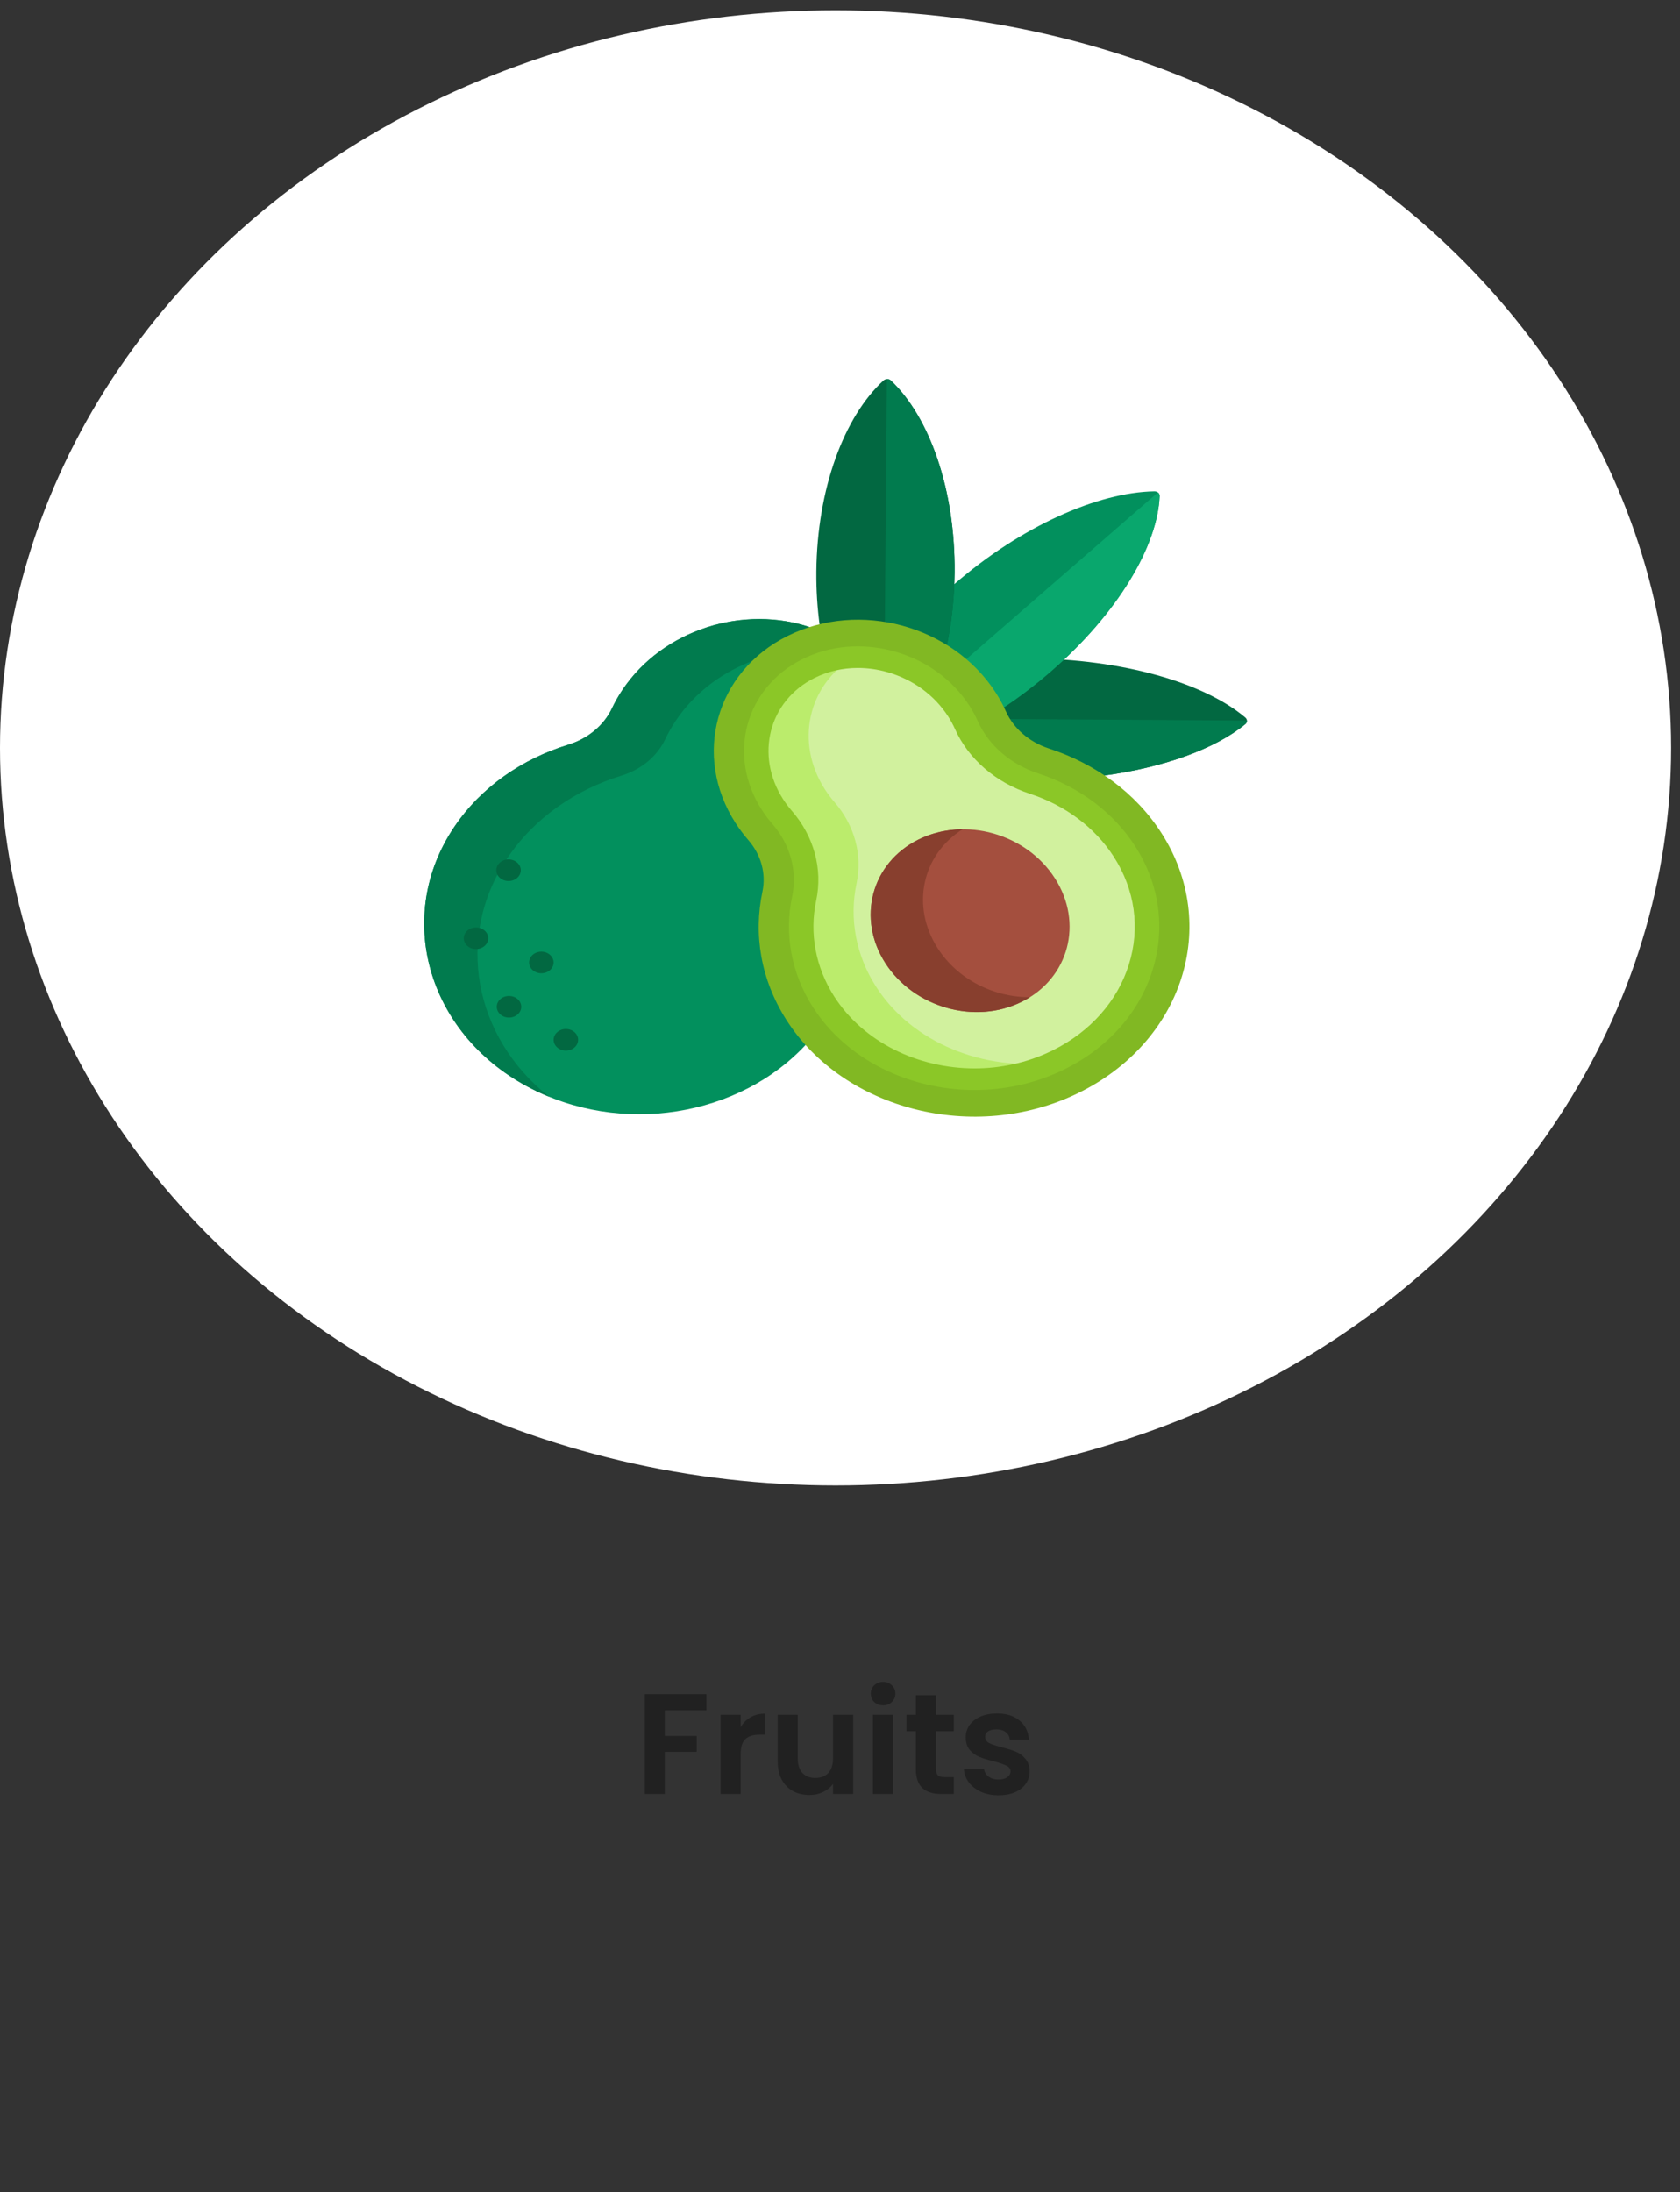 <svg width="141" height="184" viewBox="0 0 141 184" fill="none" xmlns="http://www.w3.org/2000/svg">
<rect x="0" y="0" width="141" height="184" fill="#333333" stroke="none"/>
<path d="M59.288 142.195V143.551H55.796V145.699H58.472V147.031H55.796V150.571H54.116V142.195H59.288ZM62.16 144.955C62.376 144.603 62.656 144.327 63 144.127C63.352 143.927 63.752 143.827 64.2 143.827V145.591H63.756C63.228 145.591 62.828 145.715 62.556 145.963C62.292 146.211 62.16 146.643 62.16 147.259V150.571H60.48V143.923H62.16V144.955ZM71.607 143.923V150.571H69.915V149.731C69.699 150.019 69.415 150.247 69.063 150.415C68.719 150.575 68.343 150.655 67.935 150.655C67.415 150.655 66.955 150.547 66.555 150.331C66.155 150.107 65.839 149.783 65.607 149.359C65.383 148.927 65.271 148.415 65.271 147.823V143.923H66.951V147.583C66.951 148.111 67.083 148.519 67.347 148.807C67.611 149.087 67.971 149.227 68.427 149.227C68.891 149.227 69.255 149.087 69.519 148.807C69.783 148.519 69.915 148.111 69.915 147.583V143.923H71.607ZM74.117 143.131C73.821 143.131 73.573 143.039 73.373 142.855C73.181 142.663 73.085 142.427 73.085 142.147C73.085 141.867 73.181 141.635 73.373 141.451C73.573 141.259 73.821 141.163 74.117 141.163C74.413 141.163 74.657 141.259 74.849 141.451C75.049 141.635 75.149 141.867 75.149 142.147C75.149 142.427 75.049 142.663 74.849 142.855C74.657 143.039 74.413 143.131 74.117 143.131ZM74.945 143.923V150.571H73.265V143.923H74.945ZM78.561 145.303V148.519C78.561 148.743 78.613 148.907 78.717 149.011C78.829 149.107 79.013 149.155 79.269 149.155H80.049V150.571H78.993C77.577 150.571 76.869 149.883 76.869 148.507V145.303H76.077V143.923H76.869V142.279H78.561V143.923H80.049V145.303H78.561ZM83.801 150.679C83.257 150.679 82.769 150.583 82.337 150.391C81.905 150.191 81.561 149.923 81.305 149.587C81.057 149.251 80.921 148.879 80.897 148.471H82.589C82.621 148.727 82.745 148.939 82.961 149.107C83.185 149.275 83.461 149.359 83.789 149.359C84.109 149.359 84.357 149.295 84.533 149.167C84.717 149.039 84.809 148.875 84.809 148.675C84.809 148.459 84.697 148.299 84.473 148.195C84.257 148.083 83.909 147.963 83.429 147.835C82.933 147.715 82.525 147.591 82.205 147.463C81.893 147.335 81.621 147.139 81.389 146.875C81.165 146.611 81.053 146.255 81.053 145.807C81.053 145.439 81.157 145.103 81.365 144.799C81.581 144.495 81.885 144.255 82.277 144.079C82.677 143.903 83.145 143.815 83.681 143.815C84.473 143.815 85.105 144.015 85.577 144.415C86.049 144.807 86.309 145.339 86.357 146.011H84.749C84.725 145.747 84.613 145.539 84.413 145.387C84.221 145.227 83.961 145.147 83.633 145.147C83.329 145.147 83.093 145.203 82.925 145.315C82.765 145.427 82.685 145.583 82.685 145.783C82.685 146.007 82.797 146.179 83.021 146.299C83.245 146.411 83.593 146.527 84.065 146.647C84.545 146.767 84.941 146.891 85.253 147.019C85.565 147.147 85.833 147.347 86.057 147.619C86.289 147.883 86.409 148.235 86.417 148.675C86.417 149.059 86.309 149.403 86.093 149.707C85.885 150.011 85.581 150.251 85.181 150.427C84.789 150.595 84.329 150.679 83.801 150.679Z" fill="#212121"/>
<ellipse cx="70.128" cy="62.769" rx="70.128" ry="61.905" fill="white"/>
<g clip-path="url(#clip0_492_1990)">
<path d="M104.525 60.23C101.103 57.323 94.257 55.309 86.352 55.253C84.546 55.241 82.794 55.332 81.124 55.513C82.022 56.296 82.812 57.198 83.457 58.203C83.777 58.701 84.059 59.221 84.296 59.749C84.957 61.223 86.304 62.385 87.99 62.936C89.618 63.468 91.138 64.205 92.51 65.113C97.698 64.422 102.004 62.846 104.521 60.775C104.699 60.628 104.701 60.379 104.525 60.23Z" fill="#026841"/>
<path d="M84.616 60.35C85.344 61.537 86.54 62.463 87.99 62.936C89.618 63.468 91.138 64.205 92.51 65.113C97.697 64.423 102.003 62.846 104.521 60.775C104.618 60.695 104.661 60.585 104.653 60.477L84.616 60.35Z" fill="#017B4E"/>
<path d="M83.457 58.203C83.715 58.604 83.946 59.019 84.151 59.441C85.522 58.532 86.88 57.503 88.194 56.362C93.828 51.467 97.159 45.815 97.325 41.625C97.334 41.41 97.136 41.233 96.892 41.237C92.143 41.317 85.689 44.166 80.055 49.061C78.658 50.275 77.404 51.535 76.303 52.807C79.25 53.753 81.816 55.647 83.457 58.203Z" fill="#02905D"/>
<path d="M83.457 58.203C83.715 58.604 83.946 59.019 84.151 59.441C85.522 58.532 86.88 57.503 88.194 56.361C93.828 51.467 97.158 45.815 97.325 41.625C97.33 41.508 97.272 41.403 97.18 41.331L81.004 55.408C81.953 56.215 82.783 57.153 83.457 58.203Z" fill="#09A76D"/>
<path d="M71.999 52.132C74.68 52.132 77.269 52.902 79.444 54.267C79.862 52.331 80.098 50.239 80.118 48.055C80.181 41.077 78.009 35.002 74.77 31.935C74.604 31.778 74.322 31.776 74.153 31.931C70.859 34.952 68.578 40.996 68.515 47.974C68.501 49.543 68.601 51.066 68.8 52.52C69.836 52.265 70.913 52.132 71.999 52.132Z" fill="#026841"/>
<path d="M79.444 54.267C79.862 52.331 80.099 50.239 80.118 48.055C80.181 41.077 78.009 35.002 74.77 31.935C74.68 31.849 74.555 31.812 74.432 31.818L74.267 52.317C76.126 52.621 77.891 53.292 79.444 54.267Z" fill="#017B4E"/>
<path d="M66.117 85.538C64.056 82.302 63.348 78.513 64.123 74.868C64.453 73.316 64.015 71.703 62.92 70.443C62.529 69.993 62.169 69.512 61.849 69.014C60.113 66.31 59.605 63.205 60.419 60.271C61.233 57.34 63.27 54.931 66.155 53.487C66.79 53.169 67.458 52.906 68.147 52.698C62.454 50.706 55.643 52.824 52.241 57.901C51.903 58.406 51.611 58.923 51.363 59.448C50.687 60.877 49.352 61.994 47.695 62.504C43.826 63.695 40.393 66.047 38.132 69.395C33.085 76.87 35.821 86.646 44.236 91.18C52.087 95.409 62.101 93.721 67.698 87.609C67.114 86.962 66.584 86.271 66.117 85.538Z" fill="#02905D"/>
<path d="M66.155 53.487C66.79 53.169 67.458 52.906 68.147 52.698C62.454 50.706 55.643 52.824 52.241 57.901C51.903 58.406 51.611 58.923 51.363 59.448C50.687 60.877 49.352 61.994 47.695 62.504C43.826 63.695 40.393 66.047 38.132 69.395C33.085 76.87 35.821 86.646 44.236 91.18C44.841 91.505 45.459 91.795 46.086 92.051C39.777 87.065 38.126 78.621 42.605 71.987C44.866 68.639 48.299 66.287 52.168 65.096C53.825 64.586 55.16 63.468 55.836 62.039C56.084 61.515 56.376 60.998 56.714 60.493C58.337 58.071 60.736 56.325 63.419 55.375C64.213 54.638 65.129 54 66.155 53.487Z" fill="#017B4E"/>
<path d="M39.949 79.656C40.517 79.656 40.977 79.25 40.977 78.749C40.977 78.249 40.517 77.843 39.949 77.843C39.382 77.843 38.922 78.249 38.922 78.749C38.922 79.25 39.382 79.656 39.949 79.656Z" fill="#026841"/>
<path d="M45.434 81.688C46.002 81.688 46.461 81.282 46.461 80.781C46.461 80.28 46.002 79.874 45.434 79.874C44.867 79.874 44.407 80.28 44.407 80.781C44.407 81.282 44.867 81.688 45.434 81.688Z" fill="#026841"/>
<path d="M42.72 85.405C43.287 85.405 43.747 84.999 43.747 84.499C43.747 83.998 43.287 83.592 42.72 83.592C42.152 83.592 41.692 83.998 41.692 84.499C41.692 84.999 42.152 85.405 42.72 85.405Z" fill="#026841"/>
<path d="M47.492 88.179C48.06 88.179 48.52 87.773 48.52 87.272C48.52 86.772 48.06 86.366 47.492 86.366C46.925 86.366 46.465 86.772 46.465 87.272C46.465 87.773 46.925 88.179 47.492 88.179Z" fill="#026841"/>
<path d="M42.682 73.945C43.249 73.945 43.709 73.54 43.709 73.039C43.709 72.538 43.249 72.132 42.682 72.132C42.115 72.132 41.655 72.538 41.655 73.039C41.655 73.54 42.115 73.945 42.682 73.945Z" fill="#026841"/>
<path d="M88.037 62.823C86.388 62.284 85.07 61.147 84.423 59.704C84.186 59.175 83.904 58.654 83.577 58.144C79.95 52.496 72.12 50.364 66.087 53.382C60.054 56.401 58.104 63.426 61.73 69.074C62.058 69.584 62.42 70.066 62.812 70.517C63.879 71.745 64.312 73.324 63.989 74.846C63.233 78.401 63.834 82.201 65.998 85.598C70.83 93.184 81.796 95.956 90.439 91.77C99.294 87.482 102.439 77.645 97.475 69.914C95.288 66.507 91.895 64.084 88.037 62.823Z" fill="#81B823"/>
<path d="M88.907 88.923C88.847 88.953 88.786 88.983 88.726 89.013C81.787 92.373 72.984 90.149 69.104 84.056C67.436 81.438 66.863 78.373 67.49 75.426C68 73.03 67.325 70.543 65.639 68.603C65.343 68.262 65.071 67.899 64.83 67.523C62.178 63.393 63.53 58.276 67.844 56.118C72.158 53.96 77.825 55.564 80.477 59.694C80.719 60.071 80.932 60.464 81.11 60.862C82.129 63.134 84.203 64.923 86.8 65.772C90 66.818 92.69 68.84 94.376 71.465C96.287 74.441 96.77 77.896 95.738 81.194C94.705 84.491 92.279 87.236 88.907 88.923C88.907 88.923 88.907 88.923 88.907 88.923Z" fill="#D1F19E"/>
<path d="M73.502 82.776C71.835 80.158 71.262 77.094 71.889 74.146C72.398 71.75 71.723 69.263 70.037 67.323C69.742 66.983 69.47 66.619 69.228 66.243C66.701 62.308 67.812 57.479 71.654 55.165C70.342 55.211 69.041 55.519 67.844 56.118C63.53 58.276 62.178 63.393 64.83 67.523C65.071 67.899 65.343 68.262 65.639 68.603C67.325 70.543 68 73.03 67.49 75.426C66.863 78.373 67.436 81.438 69.104 84.056C72.933 90.068 81.552 92.312 88.447 89.144C82.62 89.954 76.547 87.556 73.502 82.776Z" fill="#BBEC6C"/>
<path d="M95.269 71.017C93.465 68.207 90.584 66.042 87.157 64.922C84.833 64.162 82.977 62.561 82.065 60.528C81.869 60.091 81.635 59.66 81.371 59.247C79.96 57.051 77.732 55.431 75.097 54.685C72.432 53.93 69.676 54.159 67.337 55.329C62.53 57.734 61.005 63.405 63.936 67.97C64.2 68.382 64.499 68.781 64.824 69.154C66.332 70.891 66.936 73.116 66.481 75.259C65.809 78.415 66.423 81.697 68.208 84.501C71.049 88.962 76.354 91.486 81.801 91.486C84.32 91.486 86.87 90.945 89.22 89.808L89.414 89.712C93.024 87.906 95.622 84.966 96.728 81.436C97.834 77.904 97.316 74.205 95.269 71.017ZM94.747 80.952C93.788 84.016 91.534 86.567 88.401 88.134L88.232 88.217C86.192 89.205 83.981 89.673 81.795 89.673C77.069 89.673 72.465 87.483 69.999 83.612C68.45 81.179 67.918 78.332 68.5 75.593C69.063 72.945 68.317 70.195 66.454 68.051C66.187 67.743 65.941 67.415 65.723 67.076C63.351 63.381 64.529 58.819 68.35 56.907C69.47 56.347 70.716 56.063 71.998 56.063C72.815 56.063 73.647 56.178 74.47 56.411C76.612 57.018 78.428 58.343 79.583 60.142C79.801 60.481 79.994 60.836 80.155 61.196C81.281 63.706 83.573 65.684 86.443 66.623C89.416 67.594 91.916 69.473 93.482 71.912C95.258 74.677 95.707 77.888 94.747 80.952Z" fill="#8BC727"/>
<path d="M85.782 84.067C89.712 82.101 90.946 77.466 88.537 73.714C86.129 69.962 80.99 68.514 77.059 70.48C73.129 72.446 71.895 77.082 74.304 80.834C76.712 84.586 81.851 86.033 85.782 84.067Z" fill="#A44F3E"/>
<path d="M78.697 79.584C76.428 76.05 77.391 71.733 80.794 69.6C79.512 69.609 78.233 69.889 77.062 70.475C73.132 72.442 71.898 77.078 74.307 80.83C76.716 84.582 81.855 86.029 85.786 84.062C86.014 83.948 86.233 83.824 86.443 83.692C83.424 83.713 80.388 82.217 78.697 79.584Z" fill="#883F2E"/>
</g>
<defs>
<clipPath id="clip0_492_1990">
<rect width="70.128" height="61.905" fill="white" transform="translate(35.064 31.816)"/>
</clipPath>
</defs>
</svg>
